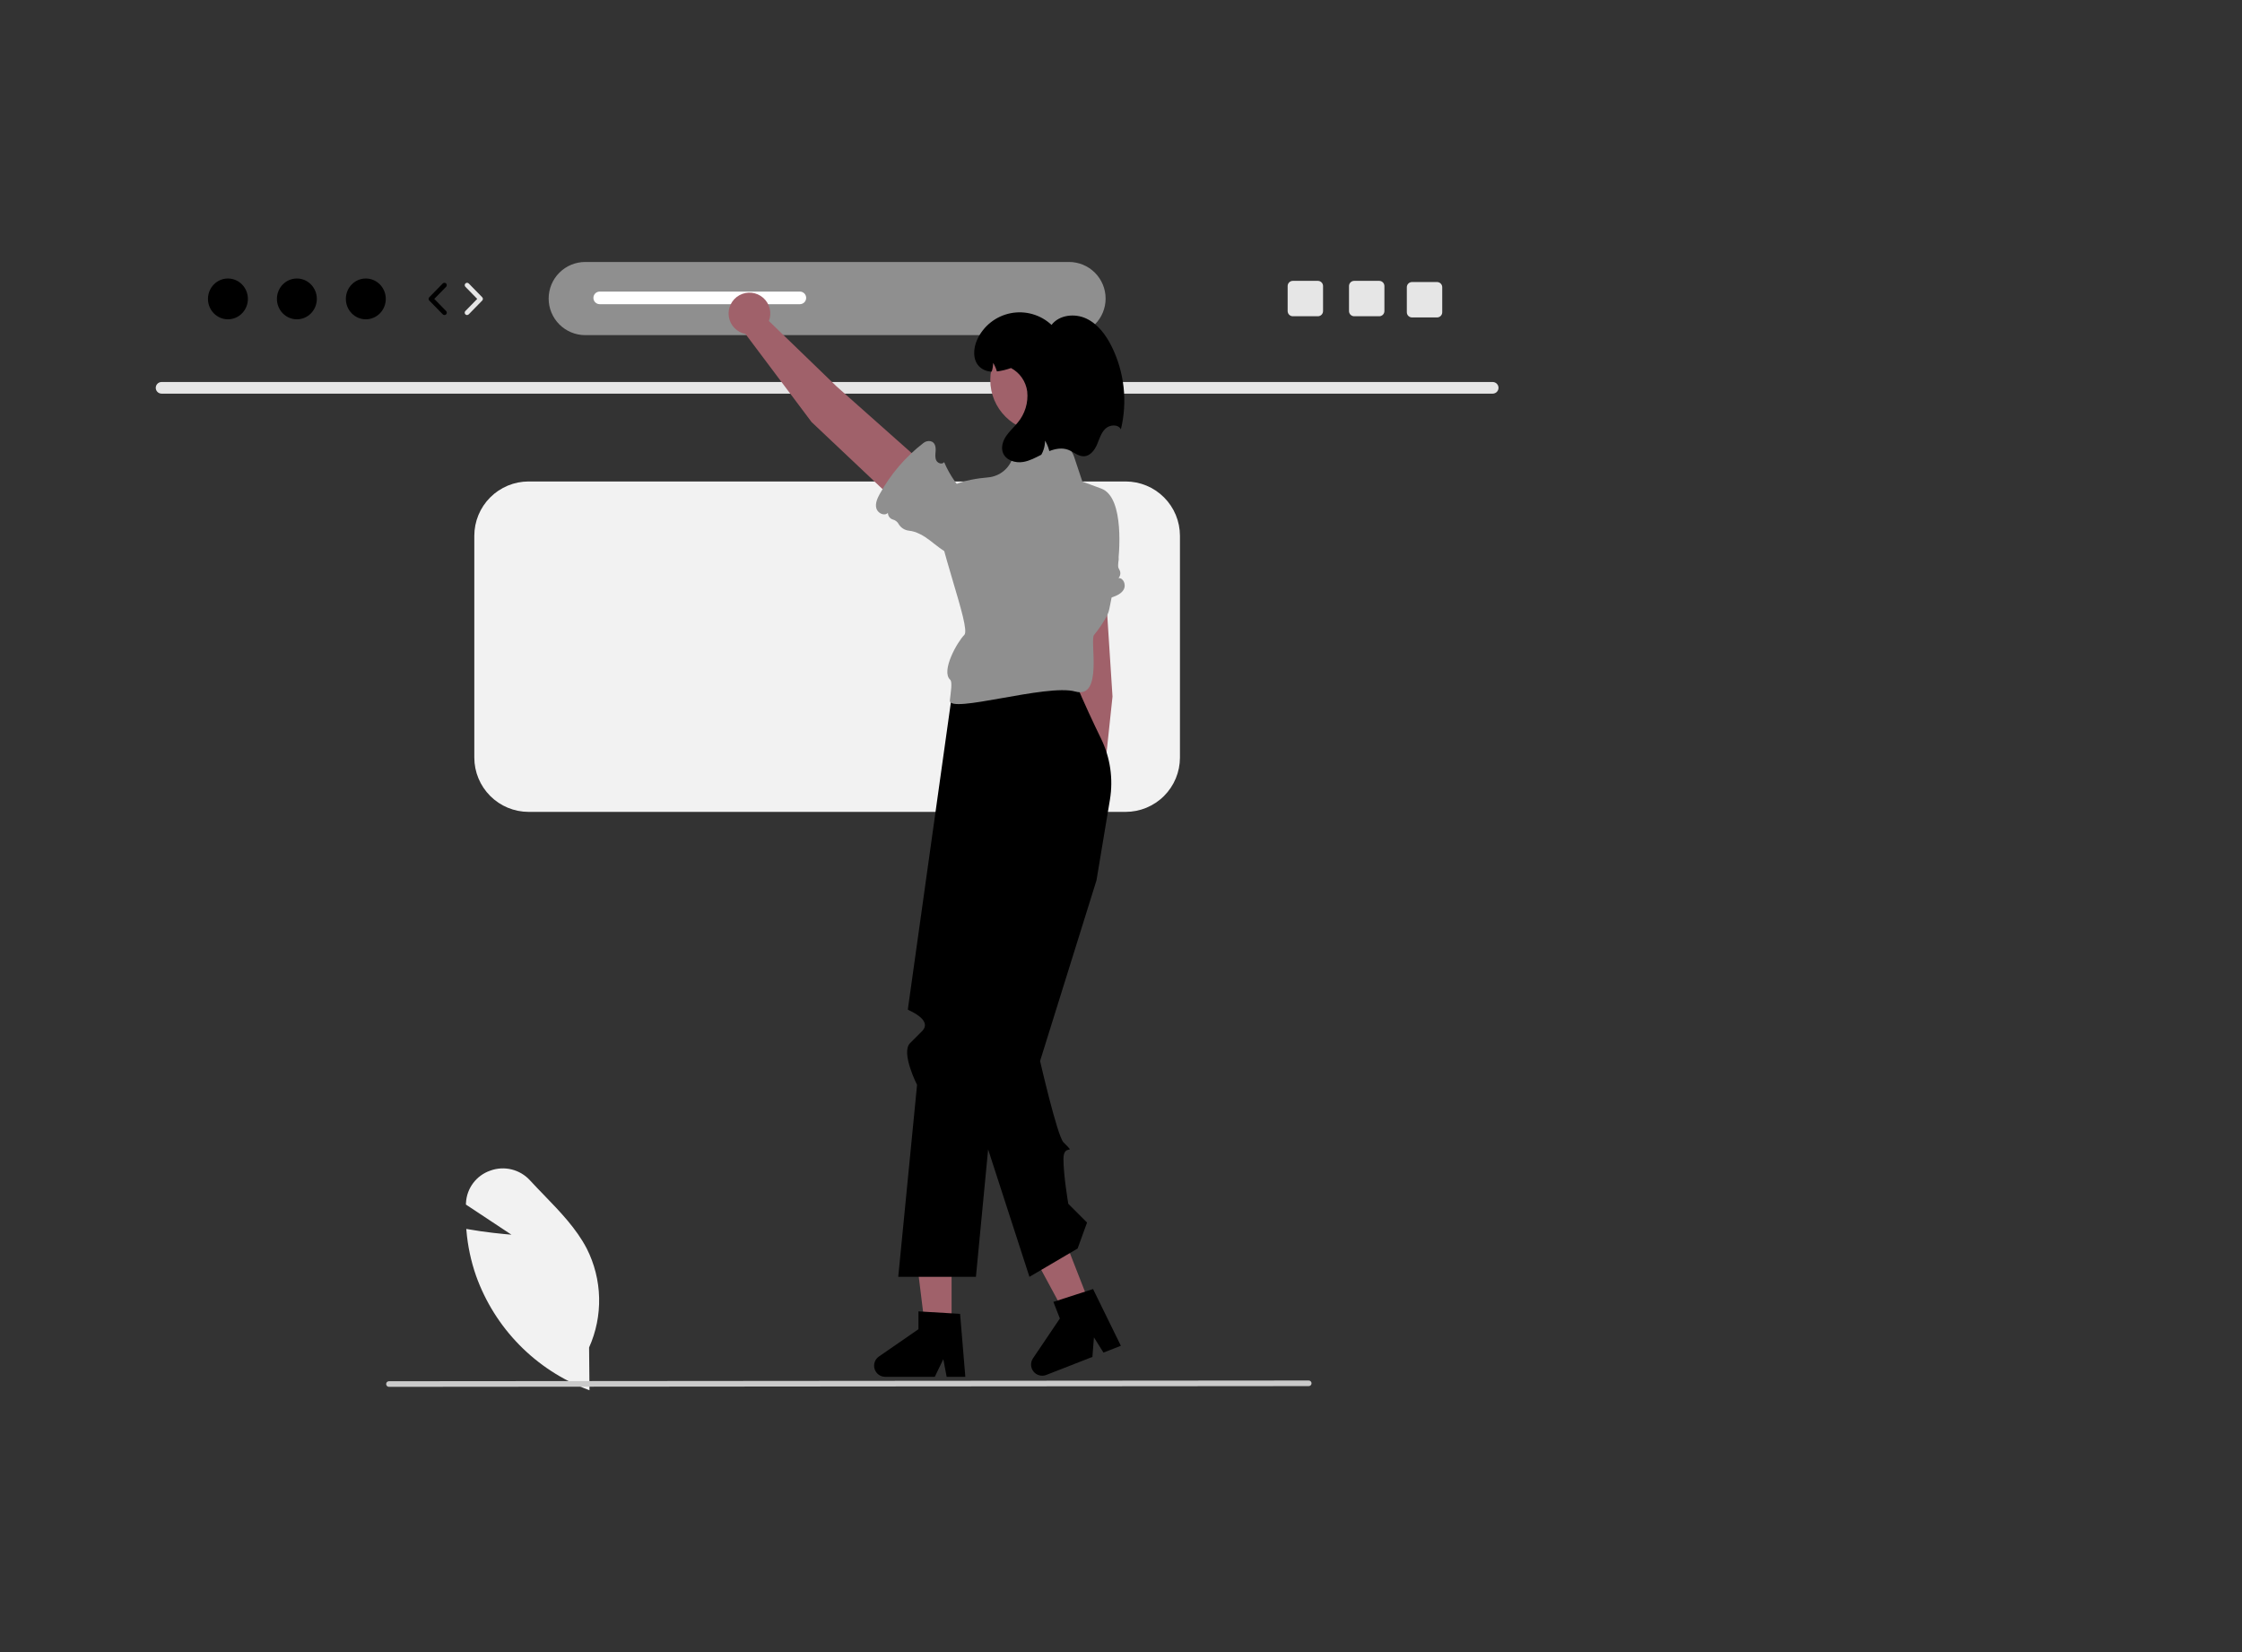 <svg width="950" height="700" viewBox="0 0 950 700" fill="none" xmlns="http://www.w3.org/2000/svg">
<rect x="0" y="0" width="950" height="700" fill="#333333" stroke="none"/>
<g clip-path="url(#clip0_1416_32)">
<path d="M452.978 142H247.979C243.868 142 239.925 140.367 237.018 137.46C234.112 134.553 232.479 130.611 232.479 126.5C232.479 122.389 234.112 118.447 237.018 115.54C239.925 112.633 243.868 111 247.979 111H452.978C457.089 111 461.032 112.633 463.939 115.54C466.846 118.447 468.478 122.389 468.478 126.5C468.478 130.611 466.846 134.553 463.939 137.46C461.032 140.367 457.089 142 452.978 142V142Z" fill="#8F8F8F"/>
<path d="M632.549 166.786H68.408C67.765 166.771 67.152 166.506 66.702 166.046C66.252 165.585 66 164.967 66 164.323C66 163.68 66.252 163.062 66.702 162.601C67.152 162.141 67.765 161.876 68.408 161.861H632.549C633.192 161.876 633.805 162.141 634.255 162.601C634.705 163.062 634.957 163.68 634.957 164.323C634.957 164.967 634.705 165.585 634.255 166.046C633.805 166.506 633.192 166.771 632.549 166.786V166.786Z" fill="#E6E6E6"/>
<path d="M96.582 135.29C101.252 135.29 105.038 131.42 105.038 126.645C105.038 121.871 101.252 118 96.582 118C91.911 118 88.125 121.871 88.125 126.645C88.125 131.42 91.911 135.29 96.582 135.29Z" fill="black"/>
<path d="M125.795 135.29C130.466 135.29 134.252 131.42 134.252 126.645C134.252 121.871 130.466 118 125.795 118C121.125 118 117.339 121.871 117.339 126.645C117.339 131.42 121.125 135.29 125.795 135.29Z" fill="black"/>
<path d="M155.009 135.29C159.68 135.29 163.466 131.42 163.466 126.645C163.466 121.871 159.68 118 155.009 118C150.339 118 146.553 121.871 146.553 126.645C146.553 131.42 150.339 135.29 155.009 135.29Z" fill="black"/>
<path d="M188.32 133.478C188.187 133.478 188.055 133.452 187.933 133.4C187.81 133.348 187.699 133.272 187.606 133.177L181.9 127.344C181.717 127.157 181.614 126.906 181.614 126.645C181.614 126.383 181.717 126.132 181.9 125.946L187.606 120.113C187.792 119.926 188.044 119.821 188.308 119.819C188.571 119.817 188.825 119.92 189.013 120.104C189.202 120.289 189.31 120.54 189.314 120.803C189.318 121.067 189.218 121.321 189.035 121.512L184.013 126.645L189.035 131.779C189.173 131.919 189.266 132.098 189.303 132.291C189.34 132.484 189.318 132.684 189.242 132.866C189.166 133.047 189.038 133.202 188.874 133.311C188.71 133.42 188.517 133.478 188.32 133.478V133.478Z" fill="black"/>
<path d="M197.909 133.478C197.712 133.478 197.52 133.42 197.356 133.311C197.192 133.202 197.064 133.047 196.987 132.866C196.911 132.684 196.89 132.484 196.927 132.291C196.964 132.098 197.057 131.919 197.194 131.779L202.216 126.645L197.194 121.512C197.012 121.321 196.912 121.067 196.916 120.803C196.92 120.54 197.028 120.289 197.216 120.104C197.405 119.92 197.658 119.817 197.922 119.819C198.186 119.821 198.438 119.926 198.624 120.113L204.33 125.946C204.512 126.132 204.615 126.383 204.615 126.645C204.615 126.906 204.512 127.157 204.33 127.344L198.624 133.177C198.531 133.272 198.42 133.348 198.297 133.4C198.174 133.452 198.042 133.478 197.909 133.478V133.478Z" fill="#E6E6E6"/>
<path d="M573.807 119C573.226 119.001 572.668 119.232 572.257 119.643C571.846 120.054 571.615 120.611 571.614 121.193V131.807C571.615 132.388 571.846 132.946 572.257 133.357C572.668 133.768 573.226 133.999 573.807 134H584.421C585.003 133.999 585.56 133.768 585.971 133.357C586.382 132.946 586.614 132.388 586.614 131.807V121.193C586.614 120.611 586.382 120.054 585.971 119.643C585.56 119.232 585.003 119.001 584.421 119H573.807Z" fill="#E6E6E6"/>
<path d="M547.807 119C547.226 119.001 546.668 119.232 546.257 119.643C545.846 120.054 545.615 120.611 545.614 121.193V131.807C545.615 132.388 545.846 132.946 546.257 133.357C546.668 133.768 547.226 133.999 547.807 134H558.421C559.003 133.999 559.56 133.768 559.971 133.357C560.382 132.946 560.614 132.388 560.614 131.807V121.193C560.614 120.611 560.382 120.054 559.971 119.643C559.56 119.232 559.003 119.001 558.421 119H547.807Z" fill="#E6E6E6"/>
<path d="M598.307 119.5C597.726 119.501 597.168 119.732 596.757 120.143C596.346 120.554 596.115 121.111 596.114 121.693V132.307C596.115 132.888 596.346 133.446 596.757 133.857C597.168 134.268 597.726 134.499 598.307 134.5H608.921C609.503 134.499 610.06 134.268 610.471 133.857C610.882 133.446 611.114 132.888 611.114 132.307V121.693C611.114 121.111 610.882 120.554 610.471 120.143C610.06 119.732 609.503 119.501 608.921 119.5H598.307Z" fill="#E6E6E6"/>
<path d="M476.979 344H223.979C217.881 343.993 212.034 341.568 207.723 337.256C203.411 332.944 200.985 327.098 200.979 321V227C200.985 220.902 203.411 215.056 207.723 210.744C212.035 206.432 217.881 204.007 223.979 204H476.979C483.076 204.007 488.922 206.432 493.234 210.744C497.546 215.056 499.972 220.902 499.979 227V321C499.972 327.098 497.546 332.944 493.234 337.256C488.923 341.568 483.076 343.993 476.979 344V344Z" fill="#F2F2F2"/>
<path d="M338.925 128.884H254.116C253.407 128.884 252.728 128.602 252.227 128.101C251.726 127.6 251.444 126.921 251.444 126.213C251.444 125.504 251.726 124.825 252.227 124.324C252.728 123.823 253.407 123.541 254.116 123.541H338.925C339.634 123.541 340.313 123.823 340.814 124.324C341.315 124.825 341.596 125.504 341.596 126.213C341.596 126.921 341.315 127.6 340.814 128.101C340.313 128.602 339.634 128.884 338.925 128.884V128.884Z" fill="white"/>
<path d="M249.783 589.05L249.129 588.808C238.189 584.681 228.279 578.222 220.087 569.879C211.895 561.535 205.619 551.508 201.694 540.494C199.541 534.299 198.177 527.857 197.634 521.321L197.581 520.697L198.197 520.807C205.55 522.127 213.27 522.856 216.71 523.142L197.413 510.373L197.448 509.71C197.595 506.663 198.651 503.73 200.48 501.288C202.308 498.847 204.826 497.009 207.709 496.012C210.619 494.937 213.785 494.759 216.797 495.499C219.81 496.239 222.532 497.865 224.613 500.166C226.531 502.248 228.559 504.344 230.52 506.371C237.26 513.337 244.229 520.539 248.636 529.042C251.908 535.511 253.694 542.629 253.864 549.877C254.033 557.124 252.582 564.318 249.615 570.933L249.783 589.05Z" fill="#F2F2F2"/>
<path d="M554.541 587.304L164.815 587.612C164.659 587.612 164.503 587.582 164.358 587.522C164.214 587.463 164.082 587.375 163.971 587.264C163.86 587.154 163.772 587.022 163.712 586.878C163.652 586.733 163.621 586.578 163.621 586.421C163.621 586.264 163.652 586.109 163.712 585.965C163.772 585.82 163.86 585.689 163.971 585.578C164.082 585.467 164.214 585.38 164.358 585.32C164.503 585.26 164.659 585.23 164.815 585.23L554.541 584.923C554.698 584.923 554.853 584.953 554.998 585.013C555.142 585.072 555.274 585.16 555.385 585.271C555.496 585.381 555.584 585.513 555.644 585.657C555.704 585.802 555.735 585.957 555.735 586.114C555.735 586.27 555.704 586.426 555.644 586.57C555.584 586.715 555.496 586.846 555.385 586.957C555.274 587.068 555.142 587.155 554.998 587.215C554.853 587.274 554.698 587.305 554.541 587.304V587.304Z" fill="#CACACA"/>
<path d="M471.402 295.147L467.36 232.538C467.181 229.886 465.967 227.411 463.979 225.646C461.991 223.882 459.389 222.97 456.734 223.107V223.107C455.361 223.178 454.016 223.528 452.783 224.135C451.549 224.743 450.452 225.595 449.559 226.64C448.665 227.686 447.994 228.902 447.586 230.215C447.178 231.528 447.042 232.911 447.185 234.278L453.377 299.186L455.477 338.784C453.845 339.578 452.498 340.855 451.617 342.441C450.736 344.028 450.365 345.847 450.554 347.652C450.743 349.456 451.483 351.159 452.673 352.529C453.864 353.898 455.447 354.868 457.208 355.306C458.969 355.745 460.822 355.63 462.515 354.979C464.209 354.327 465.661 353.17 466.674 351.665C467.687 350.159 468.212 348.379 468.178 346.564C468.144 344.75 467.552 342.99 466.483 341.524L471.402 295.147Z" fill="#A0616A"/>
<path d="M473.938 244.924C474.38 244.442 474.651 243.828 474.71 243.177C474.769 242.526 474.613 241.873 474.265 241.319C473.849 240.628 473.659 239.824 473.722 239.019C473.736 238.864 473.76 238.71 473.794 238.557C474.023 237.645 474.028 236.691 473.808 235.777C473.589 234.862 473.152 234.014 472.535 233.304C470.47 230.998 469.385 227.434 468.856 224.24C468.277 220.746 467.878 217.167 466.48 213.913C464.462 209.218 459.897 205.134 453.949 207.382C451.433 208.377 449.338 210.209 448.016 212.568C445.185 217.465 445.361 223.256 445.583 228.795L444.424 226.645C444.771 232.69 443.894 238.743 441.845 244.44C443.178 244.132 444.192 245.901 443.805 247.213C443.417 248.525 442.249 249.421 441.254 250.359C440 251.543 438.838 253.276 440.116 254.969C440.433 255.366 440.828 255.692 441.278 255.928C441.727 256.165 442.22 256.306 442.726 256.342C452.279 257.236 461.914 256.144 471.025 253.136C473.048 252.467 475.21 251.561 476.207 249.678C477.205 247.795 476.066 244.818 473.938 244.924Z" fill="#8F8F8F"/>
<path d="M403.213 564.245H392.176L386.923 521.671H403.214L403.213 564.245Z" fill="#A0616A"/>
<path d="M409.039 583.369H401.124L399.711 575.895L396.092 583.369H375.098C374.092 583.369 373.112 583.047 372.301 582.451C371.491 581.854 370.892 581.014 370.593 580.054C370.293 579.093 370.309 578.062 370.637 577.11C370.965 576.159 371.589 575.338 372.417 574.766L389.182 563.187V555.632L406.816 556.685L409.039 583.369Z" fill="black"/>
<path d="M462.555 554.524L452.275 558.542L431.884 520.802L447.056 514.871L462.555 554.524Z" fill="#A0616A"/>
<path d="M474.943 570.215L467.571 573.096L463.534 566.65L462.884 574.928L443.331 582.571C442.394 582.937 441.364 582.994 440.392 582.734C439.42 582.474 438.556 581.91 437.928 581.124C437.299 580.338 436.938 579.372 436.897 578.366C436.857 577.361 437.138 576.369 437.702 575.535L449.101 558.647L446.351 551.611L463.158 546.171L474.943 570.215Z" fill="black"/>
<path d="M455.614 289H404.118C404.118 289 384.726 427.496 384.67 427.748C384.614 428 395.614 432 390.614 437L385.614 442C381.614 446 388.583 459.668 388.583 459.668L380.614 541H413.528L429.614 373L407.852 453.542L436.205 541L456.614 529L460.614 518L452.668 510.054C452.668 510.054 450.614 498.11 450.614 491.055C450.614 484 456.614 490 450.614 484C448.019 481.404 440.71 449.552 440.71 449.552L464.614 373L470.31 338.828C471.775 330.02 470.457 320.974 466.539 312.95C463.372 306.455 459.382 297.949 455.614 289Z" fill="black"/>
<path d="M458.614 204L455.192 193.733C454.43 191.449 453.004 189.444 451.095 187.976C449.186 186.508 446.882 185.644 444.479 185.495L441.438 185.306C438.733 185.138 436.049 185.884 433.82 187.425C431.59 188.966 429.943 191.212 429.144 193.802V193.802C428.443 196.094 427.074 198.124 425.213 199.633C423.351 201.141 421.082 202.06 418.695 202.271C409.807 203.028 396.614 205.716 396.614 215C396.614 229 411.614 266 408.614 269C405.614 272 398.614 284.362 402.614 288C403.656 288.948 402.816 293.506 402.482 296.771C401.878 302.685 443.614 289.611 455.614 293C467.614 296.389 461.614 271 463.614 269C465.491 266.711 467.165 264.263 468.615 261.683C469.324 260.495 469.823 259.194 470.09 257.837L473.534 240.405C473.592 240.115 473.638 239.83 473.673 239.537C474.128 235.806 476.792 210.701 466.614 207C455.614 203 458.614 204 458.614 204Z" fill="#8F8F8F"/>
<path d="M343.872 178.81L389.481 221.893C391.419 223.713 393.994 224.697 396.652 224.635C399.309 224.572 401.835 223.467 403.685 221.559V221.559C404.642 220.571 405.388 219.399 405.877 218.114C406.367 216.829 406.589 215.458 406.531 214.084C406.473 212.71 406.136 211.362 405.54 210.123C404.944 208.884 404.102 207.779 403.066 206.875L354.317 163.576L325.805 136.016C326.459 134.324 326.576 132.471 326.14 130.709C325.704 128.948 324.737 127.363 323.369 126.171C322.001 124.978 320.3 124.236 318.495 124.044C316.691 123.852 314.871 124.221 313.283 125.099C311.695 125.978 310.417 127.324 309.62 128.955C308.824 130.585 308.55 132.421 308.833 134.214C309.117 136.006 309.946 137.667 311.207 138.972C312.468 140.277 314.1 141.162 315.881 141.507L343.872 178.81Z" fill="#A0616A"/>
<path d="M376.229 217.305C376.234 217.959 376.453 218.593 376.854 219.11C377.254 219.627 377.813 219.998 378.445 220.167C379.22 220.39 379.907 220.849 380.409 221.481C380.505 221.604 380.592 221.734 380.671 221.869C381.125 222.692 381.771 223.394 382.555 223.914C383.339 224.434 384.236 224.757 385.171 224.856C388.254 225.138 391.477 227.008 394.04 228.986C396.844 231.15 399.573 233.498 402.814 234.928C407.489 236.99 413.613 236.87 416.437 231.173C417.6 228.731 417.887 225.962 417.247 223.334C415.984 217.821 411.91 213.702 407.975 209.798L410.288 210.582C405.916 206.393 402.435 201.364 400.053 195.797C399.288 196.931 397.34 196.327 396.73 195.103C396.119 193.878 396.365 192.427 396.454 191.062C396.566 189.341 396.236 187.281 394.147 186.911C393.645 186.837 393.133 186.867 392.643 187.001C392.153 187.134 391.696 187.367 391.3 187.685C383.698 193.538 377.388 200.9 372.767 209.309C371.742 211.177 370.777 213.313 371.329 215.371C371.881 217.429 374.743 218.833 376.229 217.305Z" fill="#8F8F8F"/>
<path d="M441.614 183C453.765 183 463.614 173.15 463.614 161C463.614 148.85 453.765 139 441.614 139C429.464 139 419.614 148.85 419.614 161C419.614 173.15 429.464 183 441.614 183Z" fill="#A0616A"/>
<path d="M474.954 181.93C473.814 179.62 470.184 179.89 468.334 181.69C466.494 183.49 465.824 186.13 464.784 188.48C463.744 190.84 461.874 193.23 459.304 193.33C456.864 193.42 454.894 191.44 452.614 190.58C450.044 189.61 447.224 190.12 444.624 191.12C444.564 190.87 444.504 190.62 444.424 190.38C444.046 189.09 443.505 187.854 442.814 186.7C442.811 187.977 442.609 189.246 442.214 190.46C441.967 191.229 441.638 191.97 441.234 192.67C438.744 193.93 436.284 195.28 433.544 195.73C430.224 196.29 426.254 195.05 425.004 191.91C424.084 189.59 424.904 186.89 426.304 184.8C427.704 182.72 429.624 181.05 431.194 179.1C432.732 177.28 433.885 175.168 434.584 172.891C435.284 170.614 435.515 168.219 435.264 165.85C434.987 163.773 434.221 161.792 433.028 160.069C431.835 158.346 430.251 156.931 428.404 155.94C426.47 156.638 424.464 157.121 422.424 157.38C422.046 156.09 421.505 154.854 420.814 153.7C420.811 154.977 420.609 156.246 420.214 157.46C418.311 157.432 416.483 156.71 415.074 155.43C412.074 152.59 412.354 147.63 414.074 143.87C415.382 141.022 417.347 138.525 419.808 136.585C422.27 134.645 425.156 133.317 428.231 132.711C431.306 132.104 434.48 132.237 437.494 133.097C440.507 133.958 443.273 135.522 445.564 137.66C448.854 133.36 455.454 132.68 460.354 135C465.244 137.33 468.644 141.97 471.054 146.82C476.429 157.704 477.81 170.131 474.954 181.93V181.93Z" fill="black"/>
</g>
<defs>
<clipPath id="clip0_1416_32">
<rect width="568.957" height="478.05" fill="white" transform="translate(66 111)"/>
</clipPath>
</defs>
</svg>